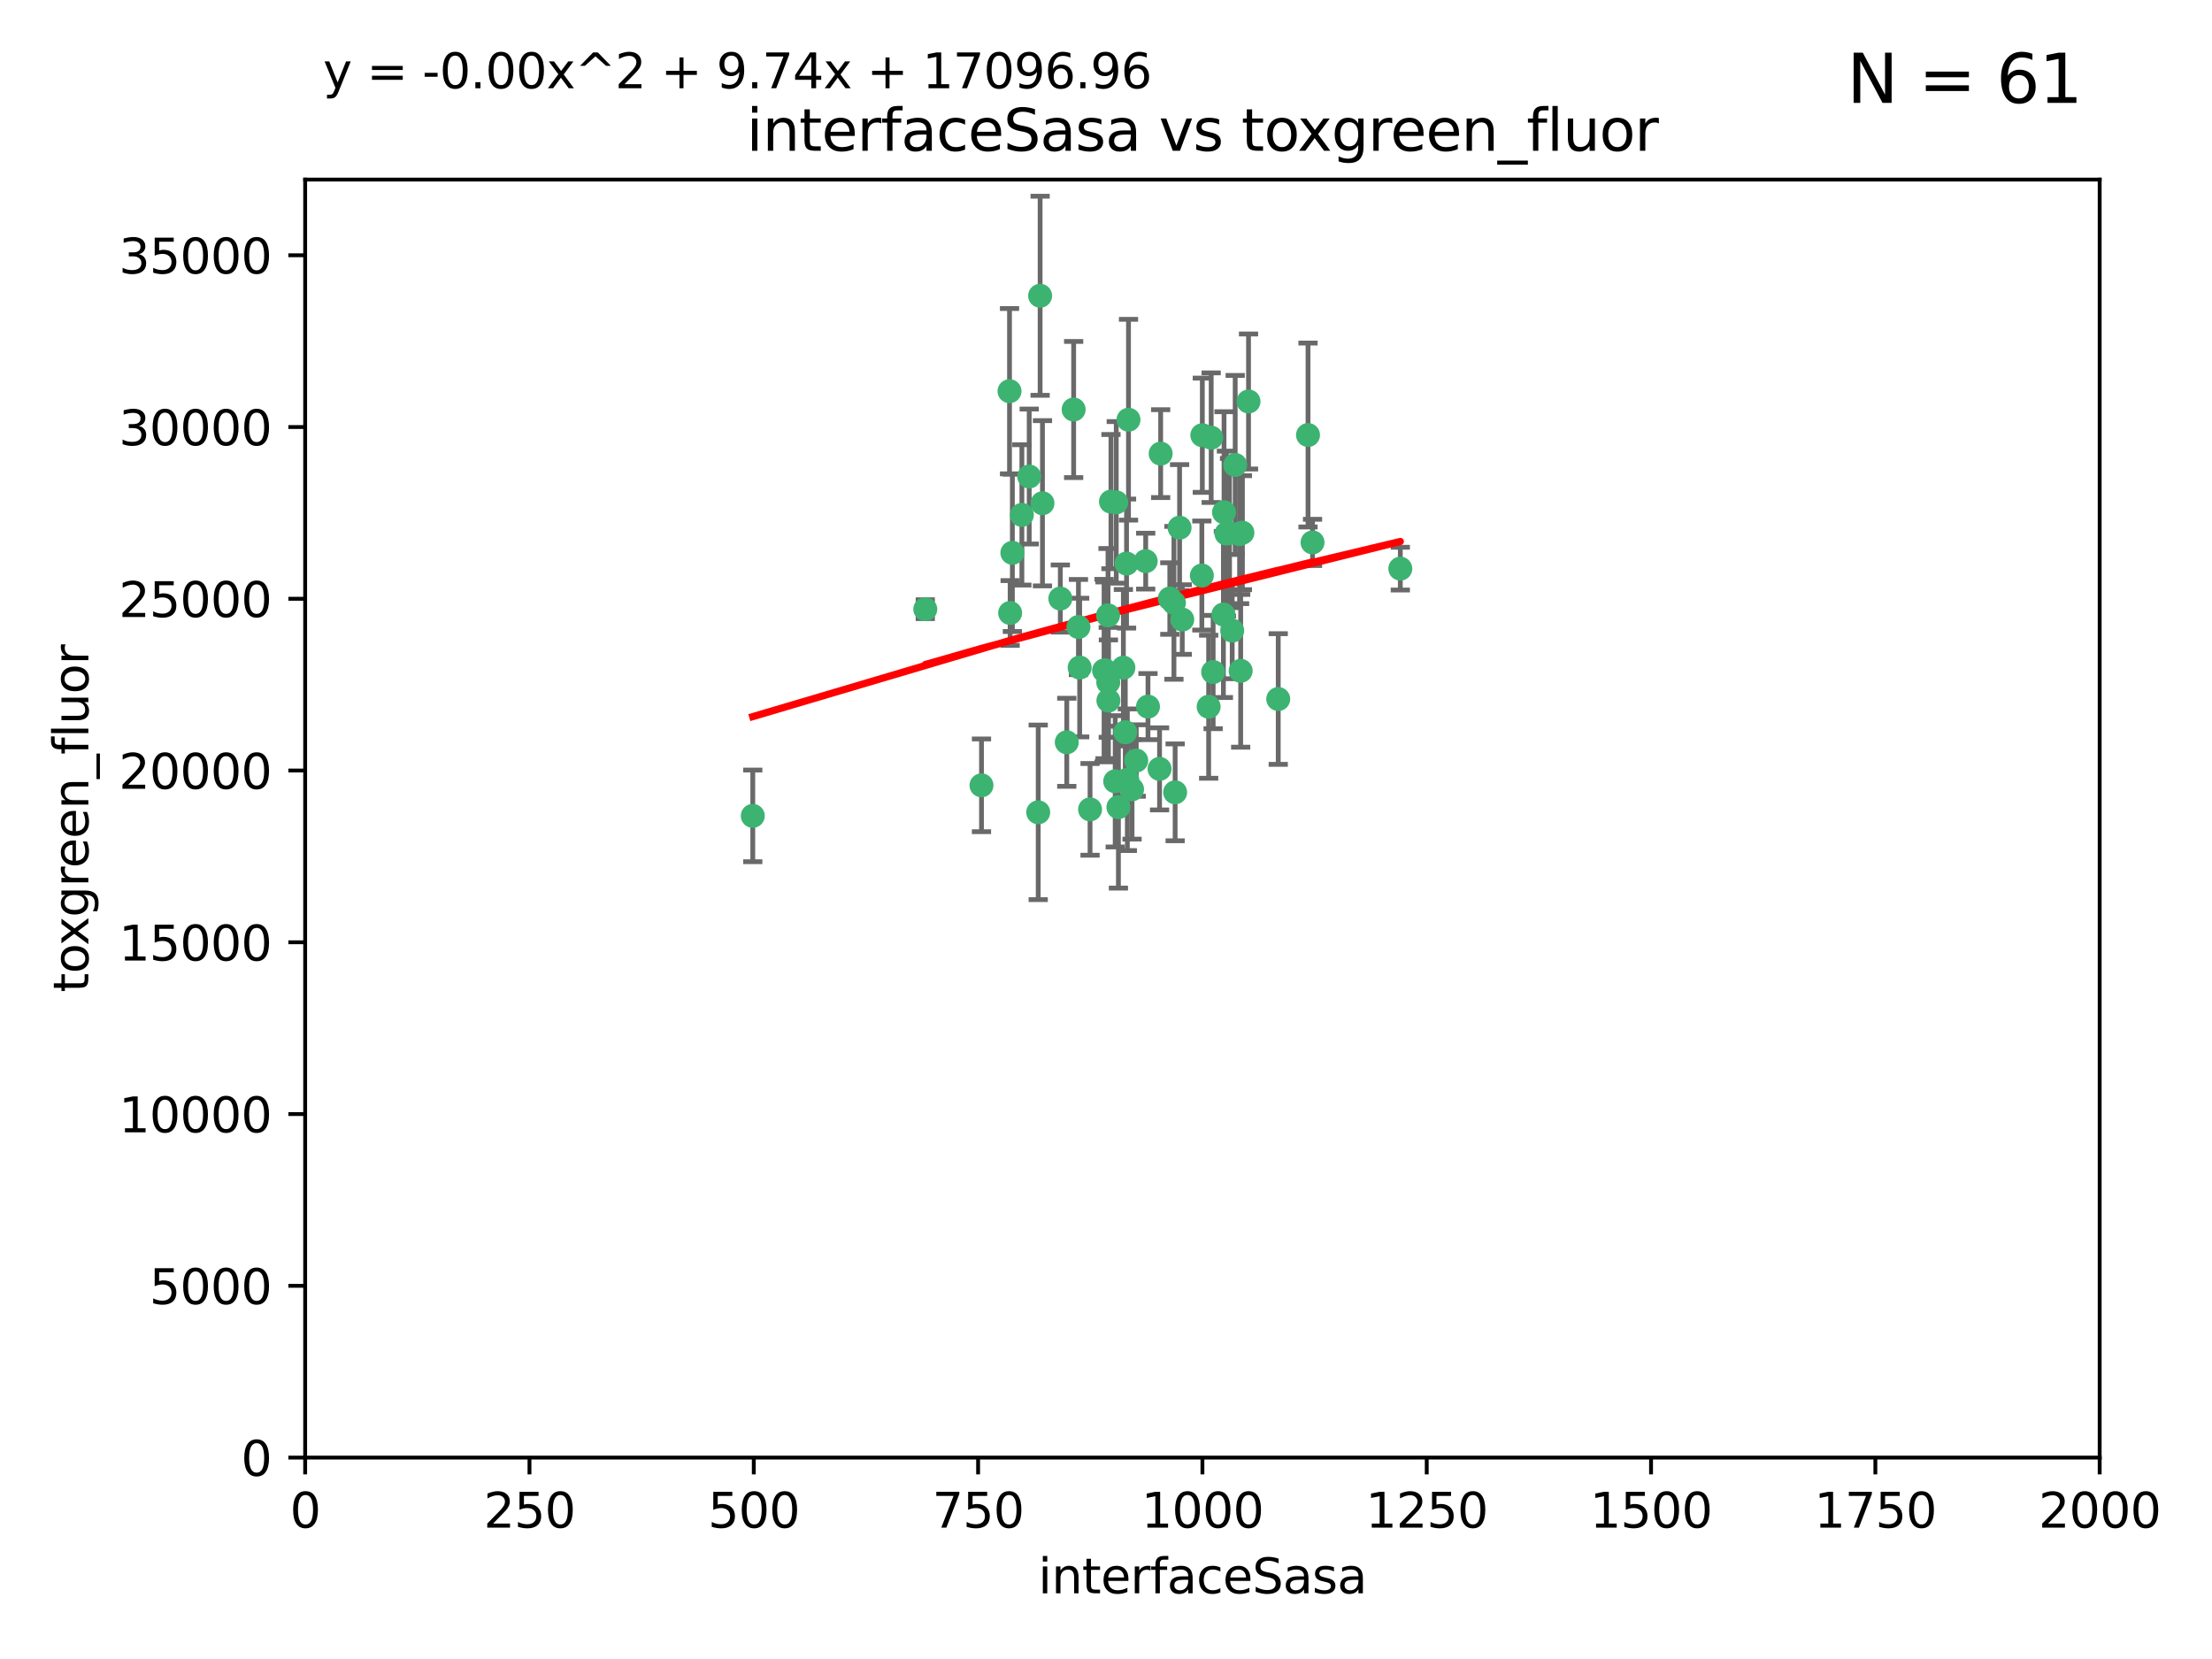 <?xml version="1.0" encoding="utf-8" standalone="no"?>
<!DOCTYPE svg PUBLIC "-//W3C//DTD SVG 1.1//EN"
  "http://www.w3.org/Graphics/SVG/1.1/DTD/svg11.dtd">
<svg xmlns:xlink="http://www.w3.org/1999/xlink" width="460.8pt" height="345.6pt" viewBox="0 0 460.8 345.6" xmlns="http://www.w3.org/2000/svg" version="1.1">
 <defs>
  <style type="text/css">*{stroke-linejoin: round; stroke-linecap: butt}</style>
 </defs>
 <g id="figure_1">
  <g id="patch_1">
   <path d="M 0 345.6 
L 460.8 345.6 
L 460.8 0 
L 0 0 
z
" style="fill: #ffffff"/>
  </g>
  <g id="axes_1">
   <g id="patch_2">
    <path d="M 63.571 303.64 
L 437.4 303.64 
L 437.4 37.411 
L 63.571 37.411 
z
" style="fill: #ffffff"/>
   </g>
   <g id="PathCollection_1">
    <defs>
     <path id="m4e06263974" d="M 0 1.118 
C 0.297 1.118 0.581 1 0.791 0.791 
C 1 0.581 1.118 0.297 1.118 0 
C 1.118 -0.297 1 -0.581 0.791 -0.791 
C 0.581 -1 0.297 -1.118 0 -1.118 
C -0.297 -1.118 -0.581 -1 -0.791 -0.791 
C -1 -0.581 -1.118 -0.297 -1.118 0 
C -1.118 0.297 -1 0.581 -0.791 0.791 
C -0.581 1 -0.297 1.118 0 1.118 
z
" style="stroke: #3cb371"/>
    </defs>
    <g clip-path="url(#pc619f356a3)">
     <use xlink:href="#m4e06263974" x="243.693" y="124.69" style="fill: #3cb371; stroke: #3cb371"/>
     <use xlink:href="#m4e06263974" x="272.484" y="90.623" style="fill: #3cb371; stroke: #3cb371"/>
     <use xlink:href="#m4e06263974" x="231.435" y="104.496" style="fill: #3cb371; stroke: #3cb371"/>
     <use xlink:href="#m4e06263974" x="234.418" y="152.536" style="fill: #3cb371; stroke: #3cb371"/>
     <use xlink:href="#m4e06263974" x="266.28" y="145.62" style="fill: #3cb371; stroke: #3cb371"/>
     <use xlink:href="#m4e06263974" x="257.315" y="96.857" style="fill: #3cb371; stroke: #3cb371"/>
     <use xlink:href="#m4e06263974" x="254.987" y="106.718" style="fill: #3cb371; stroke: #3cb371"/>
     <use xlink:href="#m4e06263974" x="273.426" y="112.994" style="fill: #3cb371; stroke: #3cb371"/>
     <use xlink:href="#m4e06263974" x="220.886" y="124.689" style="fill: #3cb371; stroke: #3cb371"/>
     <use xlink:href="#m4e06263974" x="214.404" y="99.267" style="fill: #3cb371; stroke: #3cb371"/>
     <use xlink:href="#m4e06263974" x="212.875" y="107.264" style="fill: #3cb371; stroke: #3cb371"/>
     <use xlink:href="#m4e06263974" x="241.787" y="94.5" style="fill: #3cb371; stroke: #3cb371"/>
     <use xlink:href="#m4e06263974" x="252.721" y="139.999" style="fill: #3cb371; stroke: #3cb371"/>
     <use xlink:href="#m4e06263974" x="252.312" y="91.178" style="fill: #3cb371; stroke: #3cb371"/>
     <use xlink:href="#m4e06263974" x="258.229" y="111.261" style="fill: #3cb371; stroke: #3cb371"/>
     <use xlink:href="#m4e06263974" x="223.66" y="85.309" style="fill: #3cb371; stroke: #3cb371"/>
     <use xlink:href="#m4e06263974" x="232.987" y="168.143" style="fill: #3cb371; stroke: #3cb371"/>
     <use xlink:href="#m4e06263974" x="241.557" y="160.173" style="fill: #3cb371; stroke: #3cb371"/>
     <use xlink:href="#m4e06263974" x="230.869" y="142.145" style="fill: #3cb371; stroke: #3cb371"/>
     <use xlink:href="#m4e06263974" x="230.194" y="139.64" style="fill: #3cb371; stroke: #3cb371"/>
     <use xlink:href="#m4e06263974" x="251.785" y="147.225" style="fill: #3cb371; stroke: #3cb371"/>
     <use xlink:href="#m4e06263974" x="234.68" y="117.402" style="fill: #3cb371; stroke: #3cb371"/>
     <use xlink:href="#m4e06263974" x="246.284" y="129.063" style="fill: #3cb371; stroke: #3cb371"/>
     <use xlink:href="#m4e06263974" x="255.489" y="111.157" style="fill: #3cb371; stroke: #3cb371"/>
     <use xlink:href="#m4e06263974" x="256.689" y="131.368" style="fill: #3cb371; stroke: #3cb371"/>
     <use xlink:href="#m4e06263974" x="254.858" y="128.013" style="fill: #3cb371; stroke: #3cb371"/>
     <use xlink:href="#m4e06263974" x="244.553" y="125.579" style="fill: #3cb371; stroke: #3cb371"/>
     <use xlink:href="#m4e06263974" x="250.368" y="119.895" style="fill: #3cb371; stroke: #3cb371"/>
     <use xlink:href="#m4e06263974" x="235.088" y="87.434" style="fill: #3cb371; stroke: #3cb371"/>
     <use xlink:href="#m4e06263974" x="232.318" y="162.759" style="fill: #3cb371; stroke: #3cb371"/>
     <use xlink:href="#m4e06263974" x="258.816" y="110.968" style="fill: #3cb371; stroke: #3cb371"/>
     <use xlink:href="#m4e06263974" x="256.134" y="111.045" style="fill: #3cb371; stroke: #3cb371"/>
     <use xlink:href="#m4e06263974" x="232.534" y="104.651" style="fill: #3cb371; stroke: #3cb371"/>
     <use xlink:href="#m4e06263974" x="234.02" y="139.091" style="fill: #3cb371; stroke: #3cb371"/>
     <use xlink:href="#m4e06263974" x="238.669" y="116.895" style="fill: #3cb371; stroke: #3cb371"/>
     <use xlink:href="#m4e06263974" x="210.43" y="127.696" style="fill: #3cb371; stroke: #3cb371"/>
     <use xlink:href="#m4e06263974" x="217.166" y="104.837" style="fill: #3cb371; stroke: #3cb371"/>
     <use xlink:href="#m4e06263974" x="245.731" y="109.922" style="fill: #3cb371; stroke: #3cb371"/>
     <use xlink:href="#m4e06263974" x="216.677" y="61.614" style="fill: #3cb371; stroke: #3cb371"/>
     <use xlink:href="#m4e06263974" x="258.456" y="139.744" style="fill: #3cb371; stroke: #3cb371"/>
     <use xlink:href="#m4e06263974" x="291.711" y="118.457" style="fill: #3cb371; stroke: #3cb371"/>
     <use xlink:href="#m4e06263974" x="224.916" y="139.063" style="fill: #3cb371; stroke: #3cb371"/>
     <use xlink:href="#m4e06263974" x="260.091" y="83.639" style="fill: #3cb371; stroke: #3cb371"/>
     <use xlink:href="#m4e06263974" x="250.465" y="90.667" style="fill: #3cb371; stroke: #3cb371"/>
     <use xlink:href="#m4e06263974" x="204.462" y="163.599" style="fill: #3cb371; stroke: #3cb371"/>
     <use xlink:href="#m4e06263974" x="192.753" y="126.902" style="fill: #3cb371; stroke: #3cb371"/>
     <use xlink:href="#m4e06263974" x="222.228" y="154.63" style="fill: #3cb371; stroke: #3cb371"/>
     <use xlink:href="#m4e06263974" x="230.822" y="128.187" style="fill: #3cb371; stroke: #3cb371"/>
     <use xlink:href="#m4e06263974" x="210.301" y="81.492" style="fill: #3cb371; stroke: #3cb371"/>
     <use xlink:href="#m4e06263974" x="236.699" y="158.432" style="fill: #3cb371; stroke: #3cb371"/>
     <use xlink:href="#m4e06263974" x="230.901" y="145.94" style="fill: #3cb371; stroke: #3cb371"/>
     <use xlink:href="#m4e06263974" x="224.662" y="130.623" style="fill: #3cb371; stroke: #3cb371"/>
     <use xlink:href="#m4e06263974" x="239.146" y="147.201" style="fill: #3cb371; stroke: #3cb371"/>
     <use xlink:href="#m4e06263974" x="244.803" y="165.057" style="fill: #3cb371; stroke: #3cb371"/>
     <use xlink:href="#m4e06263974" x="216.278" y="169.223" style="fill: #3cb371; stroke: #3cb371"/>
     <use xlink:href="#m4e06263974" x="235.826" y="164.427" style="fill: #3cb371; stroke: #3cb371"/>
     <use xlink:href="#m4e06263974" x="229.998" y="139.694" style="fill: #3cb371; stroke: #3cb371"/>
     <use xlink:href="#m4e06263974" x="227.078" y="168.609" style="fill: #3cb371; stroke: #3cb371"/>
     <use xlink:href="#m4e06263974" x="234.846" y="162.431" style="fill: #3cb371; stroke: #3cb371"/>
     <use xlink:href="#m4e06263974" x="210.895" y="115.163" style="fill: #3cb371; stroke: #3cb371"/>
     <use xlink:href="#m4e06263974" x="156.817" y="169.96" style="fill: #3cb371; stroke: #3cb371"/>
    </g>
   </g>
   <g id="matplotlib.axis_1">
    <g id="xtick_1">
     <g id="line2d_1">
      <defs>
       <path id="mba7351e7f1" d="M 0 0 
L 0 3.5 
" style="stroke: #000000; stroke-width: 0.8"/>
      </defs>
      <g>
       <use xlink:href="#mba7351e7f1" x="63.571" y="303.64" style="stroke: #000000; stroke-width: 0.8"/>
      </g>
     </g>
     <g id="text_1">
      <!-- 0 -->
      <g transform="translate(60.39 318.238)scale(0.1 -0.1)">
       <defs>
        <path id="DejaVuSans-30" d="M 2034 4250 
Q 1547 4250 1301 3770 
Q 1056 3291 1056 2328 
Q 1056 1369 1301 889 
Q 1547 409 2034 409 
Q 2525 409 2770 889 
Q 3016 1369 3016 2328 
Q 3016 3291 2770 3770 
Q 2525 4250 2034 4250 
z
M 2034 4750 
Q 2819 4750 3233 4129 
Q 3647 3509 3647 2328 
Q 3647 1150 3233 529 
Q 2819 -91 2034 -91 
Q 1250 -91 836 529 
Q 422 1150 422 2328 
Q 422 3509 836 4129 
Q 1250 4750 2034 4750 
z
" transform="scale(0.016)"/>
       </defs>
       <use xlink:href="#DejaVuSans-30"/>
      </g>
     </g>
    </g>
    <g id="xtick_2">
     <g id="line2d_2">
      <g>
       <use xlink:href="#mba7351e7f1" x="110.3" y="303.64" style="stroke: #000000; stroke-width: 0.8"/>
      </g>
     </g>
     <g id="text_2">
      <!-- 250 -->
      <g transform="translate(100.756 318.238)scale(0.1 -0.1)">
       <defs>
        <path id="DejaVuSans-32" d="M 1228 531 
L 3431 531 
L 3431 0 
L 469 0 
L 469 531 
Q 828 903 1448 1529 
Q 2069 2156 2228 2338 
Q 2531 2678 2651 2914 
Q 2772 3150 2772 3378 
Q 2772 3750 2511 3984 
Q 2250 4219 1831 4219 
Q 1534 4219 1204 4116 
Q 875 4013 500 3803 
L 500 4441 
Q 881 4594 1212 4672 
Q 1544 4750 1819 4750 
Q 2544 4750 2975 4387 
Q 3406 4025 3406 3419 
Q 3406 3131 3298 2873 
Q 3191 2616 2906 2266 
Q 2828 2175 2409 1742 
Q 1991 1309 1228 531 
z
" transform="scale(0.016)"/>
        <path id="DejaVuSans-35" d="M 691 4666 
L 3169 4666 
L 3169 4134 
L 1269 4134 
L 1269 2991 
Q 1406 3038 1543 3061 
Q 1681 3084 1819 3084 
Q 2600 3084 3056 2656 
Q 3513 2228 3513 1497 
Q 3513 744 3044 326 
Q 2575 -91 1722 -91 
Q 1428 -91 1123 -41 
Q 819 9 494 109 
L 494 744 
Q 775 591 1075 516 
Q 1375 441 1709 441 
Q 2250 441 2565 725 
Q 2881 1009 2881 1497 
Q 2881 1984 2565 2268 
Q 2250 2553 1709 2553 
Q 1456 2553 1204 2497 
Q 953 2441 691 2322 
L 691 4666 
z
" transform="scale(0.016)"/>
       </defs>
       <use xlink:href="#DejaVuSans-32"/>
       <use xlink:href="#DejaVuSans-35" x="63.623"/>
       <use xlink:href="#DejaVuSans-30" x="127.246"/>
      </g>
     </g>
    </g>
    <g id="xtick_3">
     <g id="line2d_3">
      <g>
       <use xlink:href="#mba7351e7f1" x="157.028" y="303.64" style="stroke: #000000; stroke-width: 0.8"/>
      </g>
     </g>
     <g id="text_3">
      <!-- 500 -->
      <g transform="translate(147.485 318.238)scale(0.1 -0.1)">
       <use xlink:href="#DejaVuSans-35"/>
       <use xlink:href="#DejaVuSans-30" x="63.623"/>
       <use xlink:href="#DejaVuSans-30" x="127.246"/>
      </g>
     </g>
    </g>
    <g id="xtick_4">
     <g id="line2d_4">
      <g>
       <use xlink:href="#mba7351e7f1" x="203.757" y="303.64" style="stroke: #000000; stroke-width: 0.8"/>
      </g>
     </g>
     <g id="text_4">
      <!-- 750 -->
      <g transform="translate(194.213 318.238)scale(0.1 -0.1)">
       <defs>
        <path id="DejaVuSans-37" d="M 525 4666 
L 3525 4666 
L 3525 4397 
L 1831 0 
L 1172 0 
L 2766 4134 
L 525 4134 
L 525 4666 
z
" transform="scale(0.016)"/>
       </defs>
       <use xlink:href="#DejaVuSans-37"/>
       <use xlink:href="#DejaVuSans-35" x="63.623"/>
       <use xlink:href="#DejaVuSans-30" x="127.246"/>
      </g>
     </g>
    </g>
    <g id="xtick_5">
     <g id="line2d_5">
      <g>
       <use xlink:href="#mba7351e7f1" x="250.486" y="303.64" style="stroke: #000000; stroke-width: 0.8"/>
      </g>
     </g>
     <g id="text_5">
      <!-- 1000 -->
      <g transform="translate(237.761 318.238)scale(0.1 -0.1)">
       <defs>
        <path id="DejaVuSans-31" d="M 794 531 
L 1825 531 
L 1825 4091 
L 703 3866 
L 703 4441 
L 1819 4666 
L 2450 4666 
L 2450 531 
L 3481 531 
L 3481 0 
L 794 0 
L 794 531 
z
" transform="scale(0.016)"/>
       </defs>
       <use xlink:href="#DejaVuSans-31"/>
       <use xlink:href="#DejaVuSans-30" x="63.623"/>
       <use xlink:href="#DejaVuSans-30" x="127.246"/>
       <use xlink:href="#DejaVuSans-30" x="190.869"/>
      </g>
     </g>
    </g>
    <g id="xtick_6">
     <g id="line2d_6">
      <g>
       <use xlink:href="#mba7351e7f1" x="297.214" y="303.64" style="stroke: #000000; stroke-width: 0.8"/>
      </g>
     </g>
     <g id="text_6">
      <!-- 1250 -->
      <g transform="translate(284.489 318.238)scale(0.1 -0.1)">
       <use xlink:href="#DejaVuSans-31"/>
       <use xlink:href="#DejaVuSans-32" x="63.623"/>
       <use xlink:href="#DejaVuSans-35" x="127.246"/>
       <use xlink:href="#DejaVuSans-30" x="190.869"/>
      </g>
     </g>
    </g>
    <g id="xtick_7">
     <g id="line2d_7">
      <g>
       <use xlink:href="#mba7351e7f1" x="343.943" y="303.64" style="stroke: #000000; stroke-width: 0.8"/>
      </g>
     </g>
     <g id="text_7">
      <!-- 1500 -->
      <g transform="translate(331.218 318.238)scale(0.1 -0.1)">
       <use xlink:href="#DejaVuSans-31"/>
       <use xlink:href="#DejaVuSans-35" x="63.623"/>
       <use xlink:href="#DejaVuSans-30" x="127.246"/>
       <use xlink:href="#DejaVuSans-30" x="190.869"/>
      </g>
     </g>
    </g>
    <g id="xtick_8">
     <g id="line2d_8">
      <g>
       <use xlink:href="#mba7351e7f1" x="390.671" y="303.64" style="stroke: #000000; stroke-width: 0.8"/>
      </g>
     </g>
     <g id="text_8">
      <!-- 1750 -->
      <g transform="translate(377.946 318.238)scale(0.1 -0.1)">
       <use xlink:href="#DejaVuSans-31"/>
       <use xlink:href="#DejaVuSans-37" x="63.623"/>
       <use xlink:href="#DejaVuSans-35" x="127.246"/>
       <use xlink:href="#DejaVuSans-30" x="190.869"/>
      </g>
     </g>
    </g>
    <g id="xtick_9">
     <g id="line2d_9">
      <g>
       <use xlink:href="#mba7351e7f1" x="437.4" y="303.64" style="stroke: #000000; stroke-width: 0.8"/>
      </g>
     </g>
     <g id="text_9">
      <!-- 2000 -->
      <g transform="translate(424.675 318.238)scale(0.1 -0.1)">
       <use xlink:href="#DejaVuSans-32"/>
       <use xlink:href="#DejaVuSans-30" x="63.623"/>
       <use xlink:href="#DejaVuSans-30" x="127.246"/>
       <use xlink:href="#DejaVuSans-30" x="190.869"/>
      </g>
     </g>
    </g>
    <g id="text_10">
     <!-- interfaceSasa -->
     <g transform="translate(216.279 331.917)scale(0.1 -0.1)">
      <defs>
       <path id="DejaVuSans-69" d="M 603 3500 
L 1178 3500 
L 1178 0 
L 603 0 
L 603 3500 
z
M 603 4863 
L 1178 4863 
L 1178 4134 
L 603 4134 
L 603 4863 
z
" transform="scale(0.016)"/>
       <path id="DejaVuSans-6e" d="M 3513 2113 
L 3513 0 
L 2938 0 
L 2938 2094 
Q 2938 2591 2744 2837 
Q 2550 3084 2163 3084 
Q 1697 3084 1428 2787 
Q 1159 2491 1159 1978 
L 1159 0 
L 581 0 
L 581 3500 
L 1159 3500 
L 1159 2956 
Q 1366 3272 1645 3428 
Q 1925 3584 2291 3584 
Q 2894 3584 3203 3211 
Q 3513 2838 3513 2113 
z
" transform="scale(0.016)"/>
       <path id="DejaVuSans-74" d="M 1172 4494 
L 1172 3500 
L 2356 3500 
L 2356 3053 
L 1172 3053 
L 1172 1153 
Q 1172 725 1289 603 
Q 1406 481 1766 481 
L 2356 481 
L 2356 0 
L 1766 0 
Q 1100 0 847 248 
Q 594 497 594 1153 
L 594 3053 
L 172 3053 
L 172 3500 
L 594 3500 
L 594 4494 
L 1172 4494 
z
" transform="scale(0.016)"/>
       <path id="DejaVuSans-65" d="M 3597 1894 
L 3597 1613 
L 953 1613 
Q 991 1019 1311 708 
Q 1631 397 2203 397 
Q 2534 397 2845 478 
Q 3156 559 3463 722 
L 3463 178 
Q 3153 47 2828 -22 
Q 2503 -91 2169 -91 
Q 1331 -91 842 396 
Q 353 884 353 1716 
Q 353 2575 817 3079 
Q 1281 3584 2069 3584 
Q 2775 3584 3186 3129 
Q 3597 2675 3597 1894 
z
M 3022 2063 
Q 3016 2534 2758 2815 
Q 2500 3097 2075 3097 
Q 1594 3097 1305 2825 
Q 1016 2553 972 2059 
L 3022 2063 
z
" transform="scale(0.016)"/>
       <path id="DejaVuSans-72" d="M 2631 2963 
Q 2534 3019 2420 3045 
Q 2306 3072 2169 3072 
Q 1681 3072 1420 2755 
Q 1159 2438 1159 1844 
L 1159 0 
L 581 0 
L 581 3500 
L 1159 3500 
L 1159 2956 
Q 1341 3275 1631 3429 
Q 1922 3584 2338 3584 
Q 2397 3584 2469 3576 
Q 2541 3569 2628 3553 
L 2631 2963 
z
" transform="scale(0.016)"/>
       <path id="DejaVuSans-66" d="M 2375 4863 
L 2375 4384 
L 1825 4384 
Q 1516 4384 1395 4259 
Q 1275 4134 1275 3809 
L 1275 3500 
L 2222 3500 
L 2222 3053 
L 1275 3053 
L 1275 0 
L 697 0 
L 697 3053 
L 147 3053 
L 147 3500 
L 697 3500 
L 697 3744 
Q 697 4328 969 4595 
Q 1241 4863 1831 4863 
L 2375 4863 
z
" transform="scale(0.016)"/>
       <path id="DejaVuSans-61" d="M 2194 1759 
Q 1497 1759 1228 1600 
Q 959 1441 959 1056 
Q 959 750 1161 570 
Q 1363 391 1709 391 
Q 2188 391 2477 730 
Q 2766 1069 2766 1631 
L 2766 1759 
L 2194 1759 
z
M 3341 1997 
L 3341 0 
L 2766 0 
L 2766 531 
Q 2569 213 2275 61 
Q 1981 -91 1556 -91 
Q 1019 -91 701 211 
Q 384 513 384 1019 
Q 384 1609 779 1909 
Q 1175 2209 1959 2209 
L 2766 2209 
L 2766 2266 
Q 2766 2663 2505 2880 
Q 2244 3097 1772 3097 
Q 1472 3097 1187 3025 
Q 903 2953 641 2809 
L 641 3341 
Q 956 3463 1253 3523 
Q 1550 3584 1831 3584 
Q 2591 3584 2966 3190 
Q 3341 2797 3341 1997 
z
" transform="scale(0.016)"/>
       <path id="DejaVuSans-63" d="M 3122 3366 
L 3122 2828 
Q 2878 2963 2633 3030 
Q 2388 3097 2138 3097 
Q 1578 3097 1268 2742 
Q 959 2388 959 1747 
Q 959 1106 1268 751 
Q 1578 397 2138 397 
Q 2388 397 2633 464 
Q 2878 531 3122 666 
L 3122 134 
Q 2881 22 2623 -34 
Q 2366 -91 2075 -91 
Q 1284 -91 818 406 
Q 353 903 353 1747 
Q 353 2603 823 3093 
Q 1294 3584 2113 3584 
Q 2378 3584 2631 3529 
Q 2884 3475 3122 3366 
z
" transform="scale(0.016)"/>
       <path id="DejaVuSans-53" d="M 3425 4513 
L 3425 3897 
Q 3066 4069 2747 4153 
Q 2428 4238 2131 4238 
Q 1616 4238 1336 4038 
Q 1056 3838 1056 3469 
Q 1056 3159 1242 3001 
Q 1428 2844 1947 2747 
L 2328 2669 
Q 3034 2534 3370 2195 
Q 3706 1856 3706 1288 
Q 3706 609 3251 259 
Q 2797 -91 1919 -91 
Q 1588 -91 1214 -16 
Q 841 59 441 206 
L 441 856 
Q 825 641 1194 531 
Q 1563 422 1919 422 
Q 2459 422 2753 634 
Q 3047 847 3047 1241 
Q 3047 1584 2836 1778 
Q 2625 1972 2144 2069 
L 1759 2144 
Q 1053 2284 737 2584 
Q 422 2884 422 3419 
Q 422 4038 858 4394 
Q 1294 4750 2059 4750 
Q 2388 4750 2728 4690 
Q 3069 4631 3425 4513 
z
" transform="scale(0.016)"/>
       <path id="DejaVuSans-73" d="M 2834 3397 
L 2834 2853 
Q 2591 2978 2328 3040 
Q 2066 3103 1784 3103 
Q 1356 3103 1142 2972 
Q 928 2841 928 2578 
Q 928 2378 1081 2264 
Q 1234 2150 1697 2047 
L 1894 2003 
Q 2506 1872 2764 1633 
Q 3022 1394 3022 966 
Q 3022 478 2636 193 
Q 2250 -91 1575 -91 
Q 1294 -91 989 -36 
Q 684 19 347 128 
L 347 722 
Q 666 556 975 473 
Q 1284 391 1588 391 
Q 1994 391 2212 530 
Q 2431 669 2431 922 
Q 2431 1156 2273 1281 
Q 2116 1406 1581 1522 
L 1381 1569 
Q 847 1681 609 1914 
Q 372 2147 372 2553 
Q 372 3047 722 3315 
Q 1072 3584 1716 3584 
Q 2034 3584 2315 3537 
Q 2597 3491 2834 3397 
z
" transform="scale(0.016)"/>
      </defs>
      <use xlink:href="#DejaVuSans-69"/>
      <use xlink:href="#DejaVuSans-6e" x="27.783"/>
      <use xlink:href="#DejaVuSans-74" x="91.162"/>
      <use xlink:href="#DejaVuSans-65" x="130.371"/>
      <use xlink:href="#DejaVuSans-72" x="191.895"/>
      <use xlink:href="#DejaVuSans-66" x="233.008"/>
      <use xlink:href="#DejaVuSans-61" x="268.213"/>
      <use xlink:href="#DejaVuSans-63" x="329.492"/>
      <use xlink:href="#DejaVuSans-65" x="384.473"/>
      <use xlink:href="#DejaVuSans-53" x="445.996"/>
      <use xlink:href="#DejaVuSans-61" x="509.473"/>
      <use xlink:href="#DejaVuSans-73" x="570.752"/>
      <use xlink:href="#DejaVuSans-61" x="622.852"/>
     </g>
    </g>
   </g>
   <g id="matplotlib.axis_2">
    <g id="ytick_1">
     <g id="line2d_10">
      <defs>
       <path id="m31f7af2c53" d="M 0 0 
L -3.5 0 
" style="stroke: #000000; stroke-width: 0.8"/>
      </defs>
      <g>
       <use xlink:href="#m31f7af2c53" x="63.571" y="303.64" style="stroke: #000000; stroke-width: 0.8"/>
      </g>
     </g>
     <g id="text_11">
      <!-- 0 -->
      <g transform="translate(50.209 307.439)scale(0.1 -0.1)">
       <use xlink:href="#DejaVuSans-30"/>
      </g>
     </g>
    </g>
    <g id="ytick_2">
     <g id="line2d_11">
      <g>
       <use xlink:href="#m31f7af2c53" x="63.571" y="267.859" style="stroke: #000000; stroke-width: 0.8"/>
      </g>
     </g>
     <g id="text_12">
      <!-- 5000 -->
      <g transform="translate(31.121 271.658)scale(0.1 -0.1)">
       <use xlink:href="#DejaVuSans-35"/>
       <use xlink:href="#DejaVuSans-30" x="63.623"/>
       <use xlink:href="#DejaVuSans-30" x="127.246"/>
       <use xlink:href="#DejaVuSans-30" x="190.869"/>
      </g>
     </g>
    </g>
    <g id="ytick_3">
     <g id="line2d_12">
      <g>
       <use xlink:href="#m31f7af2c53" x="63.571" y="232.078" style="stroke: #000000; stroke-width: 0.8"/>
      </g>
     </g>
     <g id="text_13">
      <!-- 10000 -->
      <g transform="translate(24.759 235.878)scale(0.1 -0.1)">
       <use xlink:href="#DejaVuSans-31"/>
       <use xlink:href="#DejaVuSans-30" x="63.623"/>
       <use xlink:href="#DejaVuSans-30" x="127.246"/>
       <use xlink:href="#DejaVuSans-30" x="190.869"/>
       <use xlink:href="#DejaVuSans-30" x="254.492"/>
      </g>
     </g>
    </g>
    <g id="ytick_4">
     <g id="line2d_13">
      <g>
       <use xlink:href="#m31f7af2c53" x="63.571" y="196.298" style="stroke: #000000; stroke-width: 0.8"/>
      </g>
     </g>
     <g id="text_14">
      <!-- 15000 -->
      <g transform="translate(24.759 200.097)scale(0.1 -0.1)">
       <use xlink:href="#DejaVuSans-31"/>
       <use xlink:href="#DejaVuSans-35" x="63.623"/>
       <use xlink:href="#DejaVuSans-30" x="127.246"/>
       <use xlink:href="#DejaVuSans-30" x="190.869"/>
       <use xlink:href="#DejaVuSans-30" x="254.492"/>
      </g>
     </g>
    </g>
    <g id="ytick_5">
     <g id="line2d_14">
      <g>
       <use xlink:href="#m31f7af2c53" x="63.571" y="160.517" style="stroke: #000000; stroke-width: 0.8"/>
      </g>
     </g>
     <g id="text_15">
      <!-- 20000 -->
      <g transform="translate(24.759 164.316)scale(0.1 -0.1)">
       <use xlink:href="#DejaVuSans-32"/>
       <use xlink:href="#DejaVuSans-30" x="63.623"/>
       <use xlink:href="#DejaVuSans-30" x="127.246"/>
       <use xlink:href="#DejaVuSans-30" x="190.869"/>
       <use xlink:href="#DejaVuSans-30" x="254.492"/>
      </g>
     </g>
    </g>
    <g id="ytick_6">
     <g id="line2d_15">
      <g>
       <use xlink:href="#m31f7af2c53" x="63.571" y="124.736" style="stroke: #000000; stroke-width: 0.8"/>
      </g>
     </g>
     <g id="text_16">
      <!-- 25000 -->
      <g transform="translate(24.759 128.535)scale(0.1 -0.1)">
       <use xlink:href="#DejaVuSans-32"/>
       <use xlink:href="#DejaVuSans-35" x="63.623"/>
       <use xlink:href="#DejaVuSans-30" x="127.246"/>
       <use xlink:href="#DejaVuSans-30" x="190.869"/>
       <use xlink:href="#DejaVuSans-30" x="254.492"/>
      </g>
     </g>
    </g>
    <g id="ytick_7">
     <g id="line2d_16">
      <g>
       <use xlink:href="#m31f7af2c53" x="63.571" y="88.955" style="stroke: #000000; stroke-width: 0.8"/>
      </g>
     </g>
     <g id="text_17">
      <!-- 30000 -->
      <g transform="translate(24.759 92.754)scale(0.1 -0.1)">
       <defs>
        <path id="DejaVuSans-33" d="M 2597 2516 
Q 3050 2419 3304 2112 
Q 3559 1806 3559 1356 
Q 3559 666 3084 287 
Q 2609 -91 1734 -91 
Q 1441 -91 1130 -33 
Q 819 25 488 141 
L 488 750 
Q 750 597 1062 519 
Q 1375 441 1716 441 
Q 2309 441 2620 675 
Q 2931 909 2931 1356 
Q 2931 1769 2642 2001 
Q 2353 2234 1838 2234 
L 1294 2234 
L 1294 2753 
L 1863 2753 
Q 2328 2753 2575 2939 
Q 2822 3125 2822 3475 
Q 2822 3834 2567 4026 
Q 2313 4219 1838 4219 
Q 1578 4219 1281 4162 
Q 984 4106 628 3988 
L 628 4550 
Q 988 4650 1302 4700 
Q 1616 4750 1894 4750 
Q 2613 4750 3031 4423 
Q 3450 4097 3450 3541 
Q 3450 3153 3228 2886 
Q 3006 2619 2597 2516 
z
" transform="scale(0.016)"/>
       </defs>
       <use xlink:href="#DejaVuSans-33"/>
       <use xlink:href="#DejaVuSans-30" x="63.623"/>
       <use xlink:href="#DejaVuSans-30" x="127.246"/>
       <use xlink:href="#DejaVuSans-30" x="190.869"/>
       <use xlink:href="#DejaVuSans-30" x="254.492"/>
      </g>
     </g>
    </g>
    <g id="ytick_8">
     <g id="line2d_17">
      <g>
       <use xlink:href="#m31f7af2c53" x="63.571" y="53.174" style="stroke: #000000; stroke-width: 0.8"/>
      </g>
     </g>
     <g id="text_18">
      <!-- 35000 -->
      <g transform="translate(24.759 56.974)scale(0.1 -0.1)">
       <use xlink:href="#DejaVuSans-33"/>
       <use xlink:href="#DejaVuSans-35" x="63.623"/>
       <use xlink:href="#DejaVuSans-30" x="127.246"/>
       <use xlink:href="#DejaVuSans-30" x="190.869"/>
       <use xlink:href="#DejaVuSans-30" x="254.492"/>
      </g>
     </g>
    </g>
    <g id="text_19">
     <!-- toxgreen_fluor -->
     <g transform="translate(18.401 206.72)rotate(-90)scale(0.1 -0.1)">
      <defs>
       <path id="DejaVuSans-6f" d="M 1959 3097 
Q 1497 3097 1228 2736 
Q 959 2375 959 1747 
Q 959 1119 1226 758 
Q 1494 397 1959 397 
Q 2419 397 2687 759 
Q 2956 1122 2956 1747 
Q 2956 2369 2687 2733 
Q 2419 3097 1959 3097 
z
M 1959 3584 
Q 2709 3584 3137 3096 
Q 3566 2609 3566 1747 
Q 3566 888 3137 398 
Q 2709 -91 1959 -91 
Q 1206 -91 779 398 
Q 353 888 353 1747 
Q 353 2609 779 3096 
Q 1206 3584 1959 3584 
z
" transform="scale(0.016)"/>
       <path id="DejaVuSans-78" d="M 3513 3500 
L 2247 1797 
L 3578 0 
L 2900 0 
L 1881 1375 
L 863 0 
L 184 0 
L 1544 1831 
L 300 3500 
L 978 3500 
L 1906 2253 
L 2834 3500 
L 3513 3500 
z
" transform="scale(0.016)"/>
       <path id="DejaVuSans-67" d="M 2906 1791 
Q 2906 2416 2648 2759 
Q 2391 3103 1925 3103 
Q 1463 3103 1205 2759 
Q 947 2416 947 1791 
Q 947 1169 1205 825 
Q 1463 481 1925 481 
Q 2391 481 2648 825 
Q 2906 1169 2906 1791 
z
M 3481 434 
Q 3481 -459 3084 -895 
Q 2688 -1331 1869 -1331 
Q 1566 -1331 1297 -1286 
Q 1028 -1241 775 -1147 
L 775 -588 
Q 1028 -725 1275 -790 
Q 1522 -856 1778 -856 
Q 2344 -856 2625 -561 
Q 2906 -266 2906 331 
L 2906 616 
Q 2728 306 2450 153 
Q 2172 0 1784 0 
Q 1141 0 747 490 
Q 353 981 353 1791 
Q 353 2603 747 3093 
Q 1141 3584 1784 3584 
Q 2172 3584 2450 3431 
Q 2728 3278 2906 2969 
L 2906 3500 
L 3481 3500 
L 3481 434 
z
" transform="scale(0.016)"/>
       <path id="DejaVuSans-5f" d="M 3263 -1063 
L 3263 -1509 
L -63 -1509 
L -63 -1063 
L 3263 -1063 
z
" transform="scale(0.016)"/>
       <path id="DejaVuSans-6c" d="M 603 4863 
L 1178 4863 
L 1178 0 
L 603 0 
L 603 4863 
z
" transform="scale(0.016)"/>
       <path id="DejaVuSans-75" d="M 544 1381 
L 544 3500 
L 1119 3500 
L 1119 1403 
Q 1119 906 1312 657 
Q 1506 409 1894 409 
Q 2359 409 2629 706 
Q 2900 1003 2900 1516 
L 2900 3500 
L 3475 3500 
L 3475 0 
L 2900 0 
L 2900 538 
Q 2691 219 2414 64 
Q 2138 -91 1772 -91 
Q 1169 -91 856 284 
Q 544 659 544 1381 
z
M 1991 3584 
L 1991 3584 
z
" transform="scale(0.016)"/>
      </defs>
      <use xlink:href="#DejaVuSans-74"/>
      <use xlink:href="#DejaVuSans-6f" x="39.209"/>
      <use xlink:href="#DejaVuSans-78" x="97.266"/>
      <use xlink:href="#DejaVuSans-67" x="156.445"/>
      <use xlink:href="#DejaVuSans-72" x="219.922"/>
      <use xlink:href="#DejaVuSans-65" x="258.785"/>
      <use xlink:href="#DejaVuSans-65" x="320.309"/>
      <use xlink:href="#DejaVuSans-6e" x="381.832"/>
      <use xlink:href="#DejaVuSans-5f" x="445.211"/>
      <use xlink:href="#DejaVuSans-66" x="495.211"/>
      <use xlink:href="#DejaVuSans-6c" x="530.416"/>
      <use xlink:href="#DejaVuSans-75" x="558.199"/>
      <use xlink:href="#DejaVuSans-6f" x="621.578"/>
      <use xlink:href="#DejaVuSans-72" x="682.76"/>
     </g>
    </g>
   </g>
   <g id="LineCollection_1">
    <path d="M 243.693 132.143 
L 243.693 117.237 
" clip-path="url(#pc619f356a3)" style="fill: none; stroke: #696969"/>
    <path d="M 272.484 109.781 
L 272.484 71.466 
" clip-path="url(#pc619f356a3)" style="fill: none; stroke: #696969"/>
    <path d="M 231.435 118.477 
L 231.435 90.515 
" clip-path="url(#pc619f356a3)" style="fill: none; stroke: #696969"/>
    <path d="M 234.418 166.039 
L 234.418 139.033 
" clip-path="url(#pc619f356a3)" style="fill: none; stroke: #696969"/>
    <path d="M 266.28 159.229 
L 266.28 132.011 
" clip-path="url(#pc619f356a3)" style="fill: none; stroke: #696969"/>
    <path d="M 257.315 115.505 
L 257.315 78.209 
" clip-path="url(#pc619f356a3)" style="fill: none; stroke: #696969"/>
    <path d="M 254.987 127.664 
L 254.987 85.772 
" clip-path="url(#pc619f356a3)" style="fill: none; stroke: #696969"/>
    <path d="M 273.426 117.812 
L 273.426 108.176 
" clip-path="url(#pc619f356a3)" style="fill: none; stroke: #696969"/>
    <path d="M 220.886 131.683 
L 220.886 117.696 
" clip-path="url(#pc619f356a3)" style="fill: none; stroke: #696969"/>
    <path d="M 214.404 113.322 
L 214.404 85.213 
" clip-path="url(#pc619f356a3)" style="fill: none; stroke: #696969"/>
    <path d="M 212.875 121.88 
L 212.875 92.647 
" clip-path="url(#pc619f356a3)" style="fill: none; stroke: #696969"/>
    <path d="M 241.787 103.651 
L 241.787 85.348 
" clip-path="url(#pc619f356a3)" style="fill: none; stroke: #696969"/>
    <path d="M 252.721 151.798 
L 252.721 128.2 
" clip-path="url(#pc619f356a3)" style="fill: none; stroke: #696969"/>
    <path d="M 252.312 104.675 
L 252.312 77.682 
" clip-path="url(#pc619f356a3)" style="fill: none; stroke: #696969"/>
    <path d="M 258.229 125.753 
L 258.229 96.768 
" clip-path="url(#pc619f356a3)" style="fill: none; stroke: #696969"/>
    <path d="M 223.66 99.491 
L 223.66 71.128 
" clip-path="url(#pc619f356a3)" style="fill: none; stroke: #696969"/>
    <path d="M 232.987 185.006 
L 232.987 151.281 
" clip-path="url(#pc619f356a3)" style="fill: none; stroke: #696969"/>
    <path d="M 241.557 168.723 
L 241.557 151.623 
" clip-path="url(#pc619f356a3)" style="fill: none; stroke: #696969"/>
    <path d="M 230.869 153.587 
L 230.869 130.704 
" clip-path="url(#pc619f356a3)" style="fill: none; stroke: #696969"/>
    <path d="M 230.194 158.046 
L 230.194 121.234 
" clip-path="url(#pc619f356a3)" style="fill: none; stroke: #696969"/>
    <path d="M 251.785 162.121 
L 251.785 132.33 
" clip-path="url(#pc619f356a3)" style="fill: none; stroke: #696969"/>
    <path d="M 234.68 130.841 
L 234.68 103.963 
" clip-path="url(#pc619f356a3)" style="fill: none; stroke: #696969"/>
    <path d="M 246.284 136.31 
L 246.284 121.816 
" clip-path="url(#pc619f356a3)" style="fill: none; stroke: #696969"/>
    <path d="M 255.489 128.336 
L 255.489 93.979 
" clip-path="url(#pc619f356a3)" style="fill: none; stroke: #696969"/>
    <path d="M 256.689 141.39 
L 256.689 121.347 
" clip-path="url(#pc619f356a3)" style="fill: none; stroke: #696969"/>
    <path d="M 254.858 145.305 
L 254.858 110.721 
" clip-path="url(#pc619f356a3)" style="fill: none; stroke: #696969"/>
    <path d="M 244.553 141.497 
L 244.553 109.662 
" clip-path="url(#pc619f356a3)" style="fill: none; stroke: #696969"/>
    <path d="M 250.368 131.252 
L 250.368 108.538 
" clip-path="url(#pc619f356a3)" style="fill: none; stroke: #696969"/>
    <path d="M 235.088 108.351 
L 235.088 66.517 
" clip-path="url(#pc619f356a3)" style="fill: none; stroke: #696969"/>
    <path d="M 232.318 176.439 
L 232.318 149.08 
" clip-path="url(#pc619f356a3)" style="fill: none; stroke: #696969"/>
    <path d="M 258.816 122.844 
L 258.816 99.093 
" clip-path="url(#pc619f356a3)" style="fill: none; stroke: #696969"/>
    <path d="M 256.134 126.588 
L 256.134 95.502 
" clip-path="url(#pc619f356a3)" style="fill: none; stroke: #696969"/>
    <path d="M 232.534 121.481 
L 232.534 87.821 
" clip-path="url(#pc619f356a3)" style="fill: none; stroke: #696969"/>
    <path d="M 234.02 155.38 
L 234.02 122.802 
" clip-path="url(#pc619f356a3)" style="fill: none; stroke: #696969"/>
    <path d="M 238.669 122.714 
L 238.669 111.075 
" clip-path="url(#pc619f356a3)" style="fill: none; stroke: #696969"/>
    <path d="M 210.43 134.441 
L 210.43 120.951 
" clip-path="url(#pc619f356a3)" style="fill: none; stroke: #696969"/>
    <path d="M 217.166 122.048 
L 217.166 87.626 
" clip-path="url(#pc619f356a3)" style="fill: none; stroke: #696969"/>
    <path d="M 245.731 123.06 
L 245.731 96.783 
" clip-path="url(#pc619f356a3)" style="fill: none; stroke: #696969"/>
    <path d="M 216.677 82.348 
L 216.677 40.879 
" clip-path="url(#pc619f356a3)" style="fill: none; stroke: #696969"/>
    <path d="M 258.456 155.653 
L 258.456 123.835 
" clip-path="url(#pc619f356a3)" style="fill: none; stroke: #696969"/>
    <path d="M 291.711 122.912 
L 291.711 114.001 
" clip-path="url(#pc619f356a3)" style="fill: none; stroke: #696969"/>
    <path d="M 224.916 153.504 
L 224.916 124.622 
" clip-path="url(#pc619f356a3)" style="fill: none; stroke: #696969"/>
    <path d="M 260.091 97.702 
L 260.091 69.575 
" clip-path="url(#pc619f356a3)" style="fill: none; stroke: #696969"/>
    <path d="M 250.465 102.568 
L 250.465 78.767 
" clip-path="url(#pc619f356a3)" style="fill: none; stroke: #696969"/>
    <path d="M 204.462 173.255 
L 204.462 153.942 
" clip-path="url(#pc619f356a3)" style="fill: none; stroke: #696969"/>
    <path d="M 192.753 128.865 
L 192.753 124.939 
" clip-path="url(#pc619f356a3)" style="fill: none; stroke: #696969"/>
    <path d="M 222.228 163.803 
L 222.228 145.457 
" clip-path="url(#pc619f356a3)" style="fill: none; stroke: #696969"/>
    <path d="M 230.822 142.109 
L 230.822 114.265 
" clip-path="url(#pc619f356a3)" style="fill: none; stroke: #696969"/>
    <path d="M 210.301 98.71 
L 210.301 64.274 
" clip-path="url(#pc619f356a3)" style="fill: none; stroke: #696969"/>
    <path d="M 236.699 165.874 
L 236.699 150.99 
" clip-path="url(#pc619f356a3)" style="fill: none; stroke: #696969"/>
    <path d="M 230.901 158.572 
L 230.901 133.308 
" clip-path="url(#pc619f356a3)" style="fill: none; stroke: #696969"/>
    <path d="M 224.662 140.536 
L 224.662 120.711 
" clip-path="url(#pc619f356a3)" style="fill: none; stroke: #696969"/>
    <path d="M 239.146 154.089 
L 239.146 140.313 
" clip-path="url(#pc619f356a3)" style="fill: none; stroke: #696969"/>
    <path d="M 244.803 175.144 
L 244.803 154.97 
" clip-path="url(#pc619f356a3)" style="fill: none; stroke: #696969"/>
    <path d="M 216.278 187.407 
L 216.278 151.039 
" clip-path="url(#pc619f356a3)" style="fill: none; stroke: #696969"/>
    <path d="M 235.826 174.8 
L 235.826 154.054 
" clip-path="url(#pc619f356a3)" style="fill: none; stroke: #696969"/>
    <path d="M 229.998 158.704 
L 229.998 120.683 
" clip-path="url(#pc619f356a3)" style="fill: none; stroke: #696969"/>
    <path d="M 227.078 178.161 
L 227.078 159.056 
" clip-path="url(#pc619f356a3)" style="fill: none; stroke: #696969"/>
    <path d="M 234.846 177.183 
L 234.846 147.679 
" clip-path="url(#pc619f356a3)" style="fill: none; stroke: #696969"/>
    <path d="M 210.895 131.554 
L 210.895 98.772 
" clip-path="url(#pc619f356a3)" style="fill: none; stroke: #696969"/>
    <path d="M 156.817 179.51 
L 156.817 160.41 
" clip-path="url(#pc619f356a3)" style="fill: none; stroke: #696969"/>
   </g>
   <g id="line2d_18">
    <defs>
     <path id="m0aa90ca3cc" d="M 2 0 
L -2 -0 
" style="stroke: #696969"/>
    </defs>
    <g clip-path="url(#pc619f356a3)">
     <use xlink:href="#m0aa90ca3cc" x="243.693" y="132.143" style="fill: #696969; stroke: #696969"/>
     <use xlink:href="#m0aa90ca3cc" x="272.484" y="109.781" style="fill: #696969; stroke: #696969"/>
     <use xlink:href="#m0aa90ca3cc" x="231.435" y="118.477" style="fill: #696969; stroke: #696969"/>
     <use xlink:href="#m0aa90ca3cc" x="234.418" y="166.039" style="fill: #696969; stroke: #696969"/>
     <use xlink:href="#m0aa90ca3cc" x="266.28" y="159.229" style="fill: #696969; stroke: #696969"/>
     <use xlink:href="#m0aa90ca3cc" x="257.315" y="115.505" style="fill: #696969; stroke: #696969"/>
     <use xlink:href="#m0aa90ca3cc" x="254.987" y="127.664" style="fill: #696969; stroke: #696969"/>
     <use xlink:href="#m0aa90ca3cc" x="273.426" y="117.812" style="fill: #696969; stroke: #696969"/>
     <use xlink:href="#m0aa90ca3cc" x="220.886" y="131.683" style="fill: #696969; stroke: #696969"/>
     <use xlink:href="#m0aa90ca3cc" x="214.404" y="113.322" style="fill: #696969; stroke: #696969"/>
     <use xlink:href="#m0aa90ca3cc" x="212.875" y="121.88" style="fill: #696969; stroke: #696969"/>
     <use xlink:href="#m0aa90ca3cc" x="241.787" y="103.651" style="fill: #696969; stroke: #696969"/>
     <use xlink:href="#m0aa90ca3cc" x="252.721" y="151.798" style="fill: #696969; stroke: #696969"/>
     <use xlink:href="#m0aa90ca3cc" x="252.312" y="104.675" style="fill: #696969; stroke: #696969"/>
     <use xlink:href="#m0aa90ca3cc" x="258.229" y="125.753" style="fill: #696969; stroke: #696969"/>
     <use xlink:href="#m0aa90ca3cc" x="223.66" y="99.491" style="fill: #696969; stroke: #696969"/>
     <use xlink:href="#m0aa90ca3cc" x="232.987" y="185.006" style="fill: #696969; stroke: #696969"/>
     <use xlink:href="#m0aa90ca3cc" x="241.557" y="168.723" style="fill: #696969; stroke: #696969"/>
     <use xlink:href="#m0aa90ca3cc" x="230.869" y="153.587" style="fill: #696969; stroke: #696969"/>
     <use xlink:href="#m0aa90ca3cc" x="230.194" y="158.046" style="fill: #696969; stroke: #696969"/>
     <use xlink:href="#m0aa90ca3cc" x="251.785" y="162.121" style="fill: #696969; stroke: #696969"/>
     <use xlink:href="#m0aa90ca3cc" x="234.68" y="130.841" style="fill: #696969; stroke: #696969"/>
     <use xlink:href="#m0aa90ca3cc" x="246.284" y="136.31" style="fill: #696969; stroke: #696969"/>
     <use xlink:href="#m0aa90ca3cc" x="255.489" y="128.336" style="fill: #696969; stroke: #696969"/>
     <use xlink:href="#m0aa90ca3cc" x="256.689" y="141.39" style="fill: #696969; stroke: #696969"/>
     <use xlink:href="#m0aa90ca3cc" x="254.858" y="145.305" style="fill: #696969; stroke: #696969"/>
     <use xlink:href="#m0aa90ca3cc" x="244.553" y="141.497" style="fill: #696969; stroke: #696969"/>
     <use xlink:href="#m0aa90ca3cc" x="250.368" y="131.252" style="fill: #696969; stroke: #696969"/>
     <use xlink:href="#m0aa90ca3cc" x="235.088" y="108.351" style="fill: #696969; stroke: #696969"/>
     <use xlink:href="#m0aa90ca3cc" x="232.318" y="176.439" style="fill: #696969; stroke: #696969"/>
     <use xlink:href="#m0aa90ca3cc" x="258.816" y="122.844" style="fill: #696969; stroke: #696969"/>
     <use xlink:href="#m0aa90ca3cc" x="256.134" y="126.588" style="fill: #696969; stroke: #696969"/>
     <use xlink:href="#m0aa90ca3cc" x="232.534" y="121.481" style="fill: #696969; stroke: #696969"/>
     <use xlink:href="#m0aa90ca3cc" x="234.02" y="155.38" style="fill: #696969; stroke: #696969"/>
     <use xlink:href="#m0aa90ca3cc" x="238.669" y="122.714" style="fill: #696969; stroke: #696969"/>
     <use xlink:href="#m0aa90ca3cc" x="210.43" y="134.441" style="fill: #696969; stroke: #696969"/>
     <use xlink:href="#m0aa90ca3cc" x="217.166" y="122.048" style="fill: #696969; stroke: #696969"/>
     <use xlink:href="#m0aa90ca3cc" x="245.731" y="123.06" style="fill: #696969; stroke: #696969"/>
     <use xlink:href="#m0aa90ca3cc" x="216.677" y="82.348" style="fill: #696969; stroke: #696969"/>
     <use xlink:href="#m0aa90ca3cc" x="258.456" y="155.653" style="fill: #696969; stroke: #696969"/>
     <use xlink:href="#m0aa90ca3cc" x="291.711" y="122.912" style="fill: #696969; stroke: #696969"/>
     <use xlink:href="#m0aa90ca3cc" x="224.916" y="153.504" style="fill: #696969; stroke: #696969"/>
     <use xlink:href="#m0aa90ca3cc" x="260.091" y="97.702" style="fill: #696969; stroke: #696969"/>
     <use xlink:href="#m0aa90ca3cc" x="250.465" y="102.568" style="fill: #696969; stroke: #696969"/>
     <use xlink:href="#m0aa90ca3cc" x="204.462" y="173.255" style="fill: #696969; stroke: #696969"/>
     <use xlink:href="#m0aa90ca3cc" x="192.753" y="128.865" style="fill: #696969; stroke: #696969"/>
     <use xlink:href="#m0aa90ca3cc" x="222.228" y="163.803" style="fill: #696969; stroke: #696969"/>
     <use xlink:href="#m0aa90ca3cc" x="230.822" y="142.109" style="fill: #696969; stroke: #696969"/>
     <use xlink:href="#m0aa90ca3cc" x="210.301" y="98.71" style="fill: #696969; stroke: #696969"/>
     <use xlink:href="#m0aa90ca3cc" x="236.699" y="165.874" style="fill: #696969; stroke: #696969"/>
     <use xlink:href="#m0aa90ca3cc" x="230.901" y="158.572" style="fill: #696969; stroke: #696969"/>
     <use xlink:href="#m0aa90ca3cc" x="224.662" y="140.536" style="fill: #696969; stroke: #696969"/>
     <use xlink:href="#m0aa90ca3cc" x="239.146" y="154.089" style="fill: #696969; stroke: #696969"/>
     <use xlink:href="#m0aa90ca3cc" x="244.803" y="175.144" style="fill: #696969; stroke: #696969"/>
     <use xlink:href="#m0aa90ca3cc" x="216.278" y="187.407" style="fill: #696969; stroke: #696969"/>
     <use xlink:href="#m0aa90ca3cc" x="235.826" y="174.8" style="fill: #696969; stroke: #696969"/>
     <use xlink:href="#m0aa90ca3cc" x="229.998" y="158.704" style="fill: #696969; stroke: #696969"/>
     <use xlink:href="#m0aa90ca3cc" x="227.078" y="178.161" style="fill: #696969; stroke: #696969"/>
     <use xlink:href="#m0aa90ca3cc" x="234.846" y="177.183" style="fill: #696969; stroke: #696969"/>
     <use xlink:href="#m0aa90ca3cc" x="210.895" y="131.554" style="fill: #696969; stroke: #696969"/>
     <use xlink:href="#m0aa90ca3cc" x="156.817" y="179.51" style="fill: #696969; stroke: #696969"/>
    </g>
   </g>
   <g id="line2d_19">
    <g clip-path="url(#pc619f356a3)">
     <use xlink:href="#m0aa90ca3cc" x="243.693" y="117.237" style="fill: #696969; stroke: #696969"/>
     <use xlink:href="#m0aa90ca3cc" x="272.484" y="71.466" style="fill: #696969; stroke: #696969"/>
     <use xlink:href="#m0aa90ca3cc" x="231.435" y="90.515" style="fill: #696969; stroke: #696969"/>
     <use xlink:href="#m0aa90ca3cc" x="234.418" y="139.033" style="fill: #696969; stroke: #696969"/>
     <use xlink:href="#m0aa90ca3cc" x="266.28" y="132.011" style="fill: #696969; stroke: #696969"/>
     <use xlink:href="#m0aa90ca3cc" x="257.315" y="78.209" style="fill: #696969; stroke: #696969"/>
     <use xlink:href="#m0aa90ca3cc" x="254.987" y="85.772" style="fill: #696969; stroke: #696969"/>
     <use xlink:href="#m0aa90ca3cc" x="273.426" y="108.176" style="fill: #696969; stroke: #696969"/>
     <use xlink:href="#m0aa90ca3cc" x="220.886" y="117.696" style="fill: #696969; stroke: #696969"/>
     <use xlink:href="#m0aa90ca3cc" x="214.404" y="85.213" style="fill: #696969; stroke: #696969"/>
     <use xlink:href="#m0aa90ca3cc" x="212.875" y="92.647" style="fill: #696969; stroke: #696969"/>
     <use xlink:href="#m0aa90ca3cc" x="241.787" y="85.348" style="fill: #696969; stroke: #696969"/>
     <use xlink:href="#m0aa90ca3cc" x="252.721" y="128.2" style="fill: #696969; stroke: #696969"/>
     <use xlink:href="#m0aa90ca3cc" x="252.312" y="77.682" style="fill: #696969; stroke: #696969"/>
     <use xlink:href="#m0aa90ca3cc" x="258.229" y="96.768" style="fill: #696969; stroke: #696969"/>
     <use xlink:href="#m0aa90ca3cc" x="223.66" y="71.128" style="fill: #696969; stroke: #696969"/>
     <use xlink:href="#m0aa90ca3cc" x="232.987" y="151.281" style="fill: #696969; stroke: #696969"/>
     <use xlink:href="#m0aa90ca3cc" x="241.557" y="151.623" style="fill: #696969; stroke: #696969"/>
     <use xlink:href="#m0aa90ca3cc" x="230.869" y="130.704" style="fill: #696969; stroke: #696969"/>
     <use xlink:href="#m0aa90ca3cc" x="230.194" y="121.234" style="fill: #696969; stroke: #696969"/>
     <use xlink:href="#m0aa90ca3cc" x="251.785" y="132.33" style="fill: #696969; stroke: #696969"/>
     <use xlink:href="#m0aa90ca3cc" x="234.68" y="103.963" style="fill: #696969; stroke: #696969"/>
     <use xlink:href="#m0aa90ca3cc" x="246.284" y="121.816" style="fill: #696969; stroke: #696969"/>
     <use xlink:href="#m0aa90ca3cc" x="255.489" y="93.979" style="fill: #696969; stroke: #696969"/>
     <use xlink:href="#m0aa90ca3cc" x="256.689" y="121.347" style="fill: #696969; stroke: #696969"/>
     <use xlink:href="#m0aa90ca3cc" x="254.858" y="110.721" style="fill: #696969; stroke: #696969"/>
     <use xlink:href="#m0aa90ca3cc" x="244.553" y="109.662" style="fill: #696969; stroke: #696969"/>
     <use xlink:href="#m0aa90ca3cc" x="250.368" y="108.538" style="fill: #696969; stroke: #696969"/>
     <use xlink:href="#m0aa90ca3cc" x="235.088" y="66.517" style="fill: #696969; stroke: #696969"/>
     <use xlink:href="#m0aa90ca3cc" x="232.318" y="149.08" style="fill: #696969; stroke: #696969"/>
     <use xlink:href="#m0aa90ca3cc" x="258.816" y="99.093" style="fill: #696969; stroke: #696969"/>
     <use xlink:href="#m0aa90ca3cc" x="256.134" y="95.502" style="fill: #696969; stroke: #696969"/>
     <use xlink:href="#m0aa90ca3cc" x="232.534" y="87.821" style="fill: #696969; stroke: #696969"/>
     <use xlink:href="#m0aa90ca3cc" x="234.02" y="122.802" style="fill: #696969; stroke: #696969"/>
     <use xlink:href="#m0aa90ca3cc" x="238.669" y="111.075" style="fill: #696969; stroke: #696969"/>
     <use xlink:href="#m0aa90ca3cc" x="210.43" y="120.951" style="fill: #696969; stroke: #696969"/>
     <use xlink:href="#m0aa90ca3cc" x="217.166" y="87.626" style="fill: #696969; stroke: #696969"/>
     <use xlink:href="#m0aa90ca3cc" x="245.731" y="96.783" style="fill: #696969; stroke: #696969"/>
     <use xlink:href="#m0aa90ca3cc" x="216.677" y="40.879" style="fill: #696969; stroke: #696969"/>
     <use xlink:href="#m0aa90ca3cc" x="258.456" y="123.835" style="fill: #696969; stroke: #696969"/>
     <use xlink:href="#m0aa90ca3cc" x="291.711" y="114.001" style="fill: #696969; stroke: #696969"/>
     <use xlink:href="#m0aa90ca3cc" x="224.916" y="124.622" style="fill: #696969; stroke: #696969"/>
     <use xlink:href="#m0aa90ca3cc" x="260.091" y="69.575" style="fill: #696969; stroke: #696969"/>
     <use xlink:href="#m0aa90ca3cc" x="250.465" y="78.767" style="fill: #696969; stroke: #696969"/>
     <use xlink:href="#m0aa90ca3cc" x="204.462" y="153.942" style="fill: #696969; stroke: #696969"/>
     <use xlink:href="#m0aa90ca3cc" x="192.753" y="124.939" style="fill: #696969; stroke: #696969"/>
     <use xlink:href="#m0aa90ca3cc" x="222.228" y="145.457" style="fill: #696969; stroke: #696969"/>
     <use xlink:href="#m0aa90ca3cc" x="230.822" y="114.265" style="fill: #696969; stroke: #696969"/>
     <use xlink:href="#m0aa90ca3cc" x="210.301" y="64.274" style="fill: #696969; stroke: #696969"/>
     <use xlink:href="#m0aa90ca3cc" x="236.699" y="150.99" style="fill: #696969; stroke: #696969"/>
     <use xlink:href="#m0aa90ca3cc" x="230.901" y="133.308" style="fill: #696969; stroke: #696969"/>
     <use xlink:href="#m0aa90ca3cc" x="224.662" y="120.711" style="fill: #696969; stroke: #696969"/>
     <use xlink:href="#m0aa90ca3cc" x="239.146" y="140.313" style="fill: #696969; stroke: #696969"/>
     <use xlink:href="#m0aa90ca3cc" x="244.803" y="154.97" style="fill: #696969; stroke: #696969"/>
     <use xlink:href="#m0aa90ca3cc" x="216.278" y="151.039" style="fill: #696969; stroke: #696969"/>
     <use xlink:href="#m0aa90ca3cc" x="235.826" y="154.054" style="fill: #696969; stroke: #696969"/>
     <use xlink:href="#m0aa90ca3cc" x="229.998" y="120.683" style="fill: #696969; stroke: #696969"/>
     <use xlink:href="#m0aa90ca3cc" x="227.078" y="159.056" style="fill: #696969; stroke: #696969"/>
     <use xlink:href="#m0aa90ca3cc" x="234.846" y="147.679" style="fill: #696969; stroke: #696969"/>
     <use xlink:href="#m0aa90ca3cc" x="210.895" y="98.772" style="fill: #696969; stroke: #696969"/>
     <use xlink:href="#m0aa90ca3cc" x="156.817" y="160.41" style="fill: #696969; stroke: #696969"/>
    </g>
   </g>
   <g id="line2d_20">
    <path d="M 243.693 124.457 
L 272.484 117.292 
L 231.435 127.668 
L 234.418 126.878 
L 266.28 118.791 
L 257.315 121.001 
L 254.987 121.583 
L 273.426 117.066 
L 220.886 130.509 
L 214.404 132.289 
L 212.875 132.713 
L 241.787 124.95 
L 252.721 122.153 
L 252.312 122.257 
L 258.229 120.773 
L 223.66 129.755 
L 232.987 127.257 
L 241.557 125.01 
L 230.869 127.819 
L 230.194 127.999 
L 251.785 122.39 
L 234.68 126.809 
L 246.284 123.791 
L 255.489 121.457 
L 256.689 121.157 
L 254.858 121.616 
L 244.553 124.235 
L 250.368 122.749 
L 235.088 126.702 
L 232.318 127.434 
L 258.816 120.627 
L 256.134 121.296 
L 232.534 127.377 
L 234.02 126.983 
L 238.669 125.762 
L 210.43 133.394 
L 217.166 131.527 
L 245.731 123.933 
L 216.677 131.662 
L 258.456 120.717 
L 291.711 112.801 
L 224.916 129.415 
L 260.091 120.311 
L 250.465 122.724 
L 204.462 135.072 
L 192.753 138.431 
L 222.228 130.144 
L 230.822 127.832 
L 210.301 133.43 
L 236.699 126.278 
L 230.901 127.811 
L 224.662 129.484 
L 239.146 125.637 
L 244.803 124.171 
L 216.278 131.772 
L 235.826 126.507 
L 229.998 128.051 
L 227.078 128.833 
L 234.846 126.765 
L 210.895 133.264 
L 156.817 149.285 
" clip-path="url(#pc619f356a3)" style="fill: none; stroke: #ff0000; stroke-width: 1.5; stroke-linecap: square"/>
   </g>
   <g id="line2d_21">
    <defs>
     <path id="mdaf0931bfc" d="M 0 2 
C 0.53 2 1.039 1.789 1.414 1.414 
C 1.789 1.039 2 0.53 2 0 
C 2 -0.53 1.789 -1.039 1.414 -1.414 
C 1.039 -1.789 0.53 -2 0 -2 
C -0.53 -2 -1.039 -1.789 -1.414 -1.414 
C -1.789 -1.039 -2 -0.53 -2 0 
C -2 0.53 -1.789 1.039 -1.414 1.414 
C -1.039 1.789 -0.53 2 0 2 
z
" style="stroke: #3cb371"/>
    </defs>
    <g clip-path="url(#pc619f356a3)">
     <use xlink:href="#mdaf0931bfc" x="243.693" y="124.69" style="fill: #3cb371; stroke: #3cb371"/>
     <use xlink:href="#mdaf0931bfc" x="272.484" y="90.623" style="fill: #3cb371; stroke: #3cb371"/>
     <use xlink:href="#mdaf0931bfc" x="231.435" y="104.496" style="fill: #3cb371; stroke: #3cb371"/>
     <use xlink:href="#mdaf0931bfc" x="234.418" y="152.536" style="fill: #3cb371; stroke: #3cb371"/>
     <use xlink:href="#mdaf0931bfc" x="266.28" y="145.62" style="fill: #3cb371; stroke: #3cb371"/>
     <use xlink:href="#mdaf0931bfc" x="257.315" y="96.857" style="fill: #3cb371; stroke: #3cb371"/>
     <use xlink:href="#mdaf0931bfc" x="254.987" y="106.718" style="fill: #3cb371; stroke: #3cb371"/>
     <use xlink:href="#mdaf0931bfc" x="273.426" y="112.994" style="fill: #3cb371; stroke: #3cb371"/>
     <use xlink:href="#mdaf0931bfc" x="220.886" y="124.689" style="fill: #3cb371; stroke: #3cb371"/>
     <use xlink:href="#mdaf0931bfc" x="214.404" y="99.267" style="fill: #3cb371; stroke: #3cb371"/>
     <use xlink:href="#mdaf0931bfc" x="212.875" y="107.264" style="fill: #3cb371; stroke: #3cb371"/>
     <use xlink:href="#mdaf0931bfc" x="241.787" y="94.5" style="fill: #3cb371; stroke: #3cb371"/>
     <use xlink:href="#mdaf0931bfc" x="252.721" y="139.999" style="fill: #3cb371; stroke: #3cb371"/>
     <use xlink:href="#mdaf0931bfc" x="252.312" y="91.178" style="fill: #3cb371; stroke: #3cb371"/>
     <use xlink:href="#mdaf0931bfc" x="258.229" y="111.261" style="fill: #3cb371; stroke: #3cb371"/>
     <use xlink:href="#mdaf0931bfc" x="223.66" y="85.309" style="fill: #3cb371; stroke: #3cb371"/>
     <use xlink:href="#mdaf0931bfc" x="232.987" y="168.143" style="fill: #3cb371; stroke: #3cb371"/>
     <use xlink:href="#mdaf0931bfc" x="241.557" y="160.173" style="fill: #3cb371; stroke: #3cb371"/>
     <use xlink:href="#mdaf0931bfc" x="230.869" y="142.145" style="fill: #3cb371; stroke: #3cb371"/>
     <use xlink:href="#mdaf0931bfc" x="230.194" y="139.64" style="fill: #3cb371; stroke: #3cb371"/>
     <use xlink:href="#mdaf0931bfc" x="251.785" y="147.225" style="fill: #3cb371; stroke: #3cb371"/>
     <use xlink:href="#mdaf0931bfc" x="234.68" y="117.402" style="fill: #3cb371; stroke: #3cb371"/>
     <use xlink:href="#mdaf0931bfc" x="246.284" y="129.063" style="fill: #3cb371; stroke: #3cb371"/>
     <use xlink:href="#mdaf0931bfc" x="255.489" y="111.157" style="fill: #3cb371; stroke: #3cb371"/>
     <use xlink:href="#mdaf0931bfc" x="256.689" y="131.368" style="fill: #3cb371; stroke: #3cb371"/>
     <use xlink:href="#mdaf0931bfc" x="254.858" y="128.013" style="fill: #3cb371; stroke: #3cb371"/>
     <use xlink:href="#mdaf0931bfc" x="244.553" y="125.579" style="fill: #3cb371; stroke: #3cb371"/>
     <use xlink:href="#mdaf0931bfc" x="250.368" y="119.895" style="fill: #3cb371; stroke: #3cb371"/>
     <use xlink:href="#mdaf0931bfc" x="235.088" y="87.434" style="fill: #3cb371; stroke: #3cb371"/>
     <use xlink:href="#mdaf0931bfc" x="232.318" y="162.759" style="fill: #3cb371; stroke: #3cb371"/>
     <use xlink:href="#mdaf0931bfc" x="258.816" y="110.968" style="fill: #3cb371; stroke: #3cb371"/>
     <use xlink:href="#mdaf0931bfc" x="256.134" y="111.045" style="fill: #3cb371; stroke: #3cb371"/>
     <use xlink:href="#mdaf0931bfc" x="232.534" y="104.651" style="fill: #3cb371; stroke: #3cb371"/>
     <use xlink:href="#mdaf0931bfc" x="234.02" y="139.091" style="fill: #3cb371; stroke: #3cb371"/>
     <use xlink:href="#mdaf0931bfc" x="238.669" y="116.895" style="fill: #3cb371; stroke: #3cb371"/>
     <use xlink:href="#mdaf0931bfc" x="210.43" y="127.696" style="fill: #3cb371; stroke: #3cb371"/>
     <use xlink:href="#mdaf0931bfc" x="217.166" y="104.837" style="fill: #3cb371; stroke: #3cb371"/>
     <use xlink:href="#mdaf0931bfc" x="245.731" y="109.922" style="fill: #3cb371; stroke: #3cb371"/>
     <use xlink:href="#mdaf0931bfc" x="216.677" y="61.614" style="fill: #3cb371; stroke: #3cb371"/>
     <use xlink:href="#mdaf0931bfc" x="258.456" y="139.744" style="fill: #3cb371; stroke: #3cb371"/>
     <use xlink:href="#mdaf0931bfc" x="291.711" y="118.457" style="fill: #3cb371; stroke: #3cb371"/>
     <use xlink:href="#mdaf0931bfc" x="224.916" y="139.063" style="fill: #3cb371; stroke: #3cb371"/>
     <use xlink:href="#mdaf0931bfc" x="260.091" y="83.639" style="fill: #3cb371; stroke: #3cb371"/>
     <use xlink:href="#mdaf0931bfc" x="250.465" y="90.667" style="fill: #3cb371; stroke: #3cb371"/>
     <use xlink:href="#mdaf0931bfc" x="204.462" y="163.599" style="fill: #3cb371; stroke: #3cb371"/>
     <use xlink:href="#mdaf0931bfc" x="192.753" y="126.902" style="fill: #3cb371; stroke: #3cb371"/>
     <use xlink:href="#mdaf0931bfc" x="222.228" y="154.63" style="fill: #3cb371; stroke: #3cb371"/>
     <use xlink:href="#mdaf0931bfc" x="230.822" y="128.187" style="fill: #3cb371; stroke: #3cb371"/>
     <use xlink:href="#mdaf0931bfc" x="210.301" y="81.492" style="fill: #3cb371; stroke: #3cb371"/>
     <use xlink:href="#mdaf0931bfc" x="236.699" y="158.432" style="fill: #3cb371; stroke: #3cb371"/>
     <use xlink:href="#mdaf0931bfc" x="230.901" y="145.94" style="fill: #3cb371; stroke: #3cb371"/>
     <use xlink:href="#mdaf0931bfc" x="224.662" y="130.623" style="fill: #3cb371; stroke: #3cb371"/>
     <use xlink:href="#mdaf0931bfc" x="239.146" y="147.201" style="fill: #3cb371; stroke: #3cb371"/>
     <use xlink:href="#mdaf0931bfc" x="244.803" y="165.057" style="fill: #3cb371; stroke: #3cb371"/>
     <use xlink:href="#mdaf0931bfc" x="216.278" y="169.223" style="fill: #3cb371; stroke: #3cb371"/>
     <use xlink:href="#mdaf0931bfc" x="235.826" y="164.427" style="fill: #3cb371; stroke: #3cb371"/>
     <use xlink:href="#mdaf0931bfc" x="229.998" y="139.694" style="fill: #3cb371; stroke: #3cb371"/>
     <use xlink:href="#mdaf0931bfc" x="227.078" y="168.609" style="fill: #3cb371; stroke: #3cb371"/>
     <use xlink:href="#mdaf0931bfc" x="234.846" y="162.431" style="fill: #3cb371; stroke: #3cb371"/>
     <use xlink:href="#mdaf0931bfc" x="210.895" y="115.163" style="fill: #3cb371; stroke: #3cb371"/>
     <use xlink:href="#mdaf0931bfc" x="156.817" y="169.96" style="fill: #3cb371; stroke: #3cb371"/>
    </g>
   </g>
   <g id="patch_3">
    <path d="M 63.571 303.64 
L 63.571 37.411 
" style="fill: none; stroke: #000000; stroke-width: 0.8; stroke-linejoin: miter; stroke-linecap: square"/>
   </g>
   <g id="patch_4">
    <path d="M 437.4 303.64 
L 437.4 37.411 
" style="fill: none; stroke: #000000; stroke-width: 0.8; stroke-linejoin: miter; stroke-linecap: square"/>
   </g>
   <g id="patch_5">
    <path d="M 63.571 303.64 
L 437.4 303.64 
" style="fill: none; stroke: #000000; stroke-width: 0.8; stroke-linejoin: miter; stroke-linecap: square"/>
   </g>
   <g id="patch_6">
    <path d="M 63.571 37.411 
L 437.4 37.411 
" style="fill: none; stroke: #000000; stroke-width: 0.8; stroke-linejoin: miter; stroke-linecap: square"/>
   </g>
   <g id="text_20">
    <!-- N = 61 -->
    <g transform="translate(384.743 21.426)scale(0.14 -0.14)">
     <defs>
      <path id="DejaVuSans-4e" d="M 628 4666 
L 1478 4666 
L 3547 763 
L 3547 4666 
L 4159 4666 
L 4159 0 
L 3309 0 
L 1241 3903 
L 1241 0 
L 628 0 
L 628 4666 
z
" transform="scale(0.016)"/>
      <path id="DejaVuSans-20" transform="scale(0.016)"/>
      <path id="DejaVuSans-3d" d="M 678 2906 
L 4684 2906 
L 4684 2381 
L 678 2381 
L 678 2906 
z
M 678 1631 
L 4684 1631 
L 4684 1100 
L 678 1100 
L 678 1631 
z
" transform="scale(0.016)"/>
      <path id="DejaVuSans-36" d="M 2113 2584 
Q 1688 2584 1439 2293 
Q 1191 2003 1191 1497 
Q 1191 994 1439 701 
Q 1688 409 2113 409 
Q 2538 409 2786 701 
Q 3034 994 3034 1497 
Q 3034 2003 2786 2293 
Q 2538 2584 2113 2584 
z
M 3366 4563 
L 3366 3988 
Q 3128 4100 2886 4159 
Q 2644 4219 2406 4219 
Q 1781 4219 1451 3797 
Q 1122 3375 1075 2522 
Q 1259 2794 1537 2939 
Q 1816 3084 2150 3084 
Q 2853 3084 3261 2657 
Q 3669 2231 3669 1497 
Q 3669 778 3244 343 
Q 2819 -91 2113 -91 
Q 1303 -91 875 529 
Q 447 1150 447 2328 
Q 447 3434 972 4092 
Q 1497 4750 2381 4750 
Q 2619 4750 2861 4703 
Q 3103 4656 3366 4563 
z
" transform="scale(0.016)"/>
     </defs>
     <use xlink:href="#DejaVuSans-4e"/>
     <use xlink:href="#DejaVuSans-20" x="74.805"/>
     <use xlink:href="#DejaVuSans-3d" x="106.592"/>
     <use xlink:href="#DejaVuSans-20" x="190.381"/>
     <use xlink:href="#DejaVuSans-36" x="222.168"/>
     <use xlink:href="#DejaVuSans-31" x="285.791"/>
    </g>
   </g>
   <g id="text_21">
    <!-- y = -0.00x^2 + 9.74x + 17096.96 -->
    <g transform="translate(67.31 18.387)scale(0.1 -0.1)">
     <defs>
      <path id="DejaVuSans-79" d="M 2059 -325 
Q 1816 -950 1584 -1140 
Q 1353 -1331 966 -1331 
L 506 -1331 
L 506 -850 
L 844 -850 
Q 1081 -850 1212 -737 
Q 1344 -625 1503 -206 
L 1606 56 
L 191 3500 
L 800 3500 
L 1894 763 
L 2988 3500 
L 3597 3500 
L 2059 -325 
z
" transform="scale(0.016)"/>
      <path id="DejaVuSans-2d" d="M 313 2009 
L 1997 2009 
L 1997 1497 
L 313 1497 
L 313 2009 
z
" transform="scale(0.016)"/>
      <path id="DejaVuSans-2e" d="M 684 794 
L 1344 794 
L 1344 0 
L 684 0 
L 684 794 
z
" transform="scale(0.016)"/>
      <path id="DejaVuSans-5e" d="M 2988 4666 
L 4684 2925 
L 4056 2925 
L 2681 4159 
L 1306 2925 
L 678 2925 
L 2375 4666 
L 2988 4666 
z
" transform="scale(0.016)"/>
      <path id="DejaVuSans-2b" d="M 2944 4013 
L 2944 2272 
L 4684 2272 
L 4684 1741 
L 2944 1741 
L 2944 0 
L 2419 0 
L 2419 1741 
L 678 1741 
L 678 2272 
L 2419 2272 
L 2419 4013 
L 2944 4013 
z
" transform="scale(0.016)"/>
      <path id="DejaVuSans-39" d="M 703 97 
L 703 672 
Q 941 559 1184 500 
Q 1428 441 1663 441 
Q 2288 441 2617 861 
Q 2947 1281 2994 2138 
Q 2813 1869 2534 1725 
Q 2256 1581 1919 1581 
Q 1219 1581 811 2004 
Q 403 2428 403 3163 
Q 403 3881 828 4315 
Q 1253 4750 1959 4750 
Q 2769 4750 3195 4129 
Q 3622 3509 3622 2328 
Q 3622 1225 3098 567 
Q 2575 -91 1691 -91 
Q 1453 -91 1209 -44 
Q 966 3 703 97 
z
M 1959 2075 
Q 2384 2075 2632 2365 
Q 2881 2656 2881 3163 
Q 2881 3666 2632 3958 
Q 2384 4250 1959 4250 
Q 1534 4250 1286 3958 
Q 1038 3666 1038 3163 
Q 1038 2656 1286 2365 
Q 1534 2075 1959 2075 
z
" transform="scale(0.016)"/>
      <path id="DejaVuSans-34" d="M 2419 4116 
L 825 1625 
L 2419 1625 
L 2419 4116 
z
M 2253 4666 
L 3047 4666 
L 3047 1625 
L 3713 1625 
L 3713 1100 
L 3047 1100 
L 3047 0 
L 2419 0 
L 2419 1100 
L 313 1100 
L 313 1709 
L 2253 4666 
z
" transform="scale(0.016)"/>
     </defs>
     <use xlink:href="#DejaVuSans-79"/>
     <use xlink:href="#DejaVuSans-20" x="59.18"/>
     <use xlink:href="#DejaVuSans-3d" x="90.967"/>
     <use xlink:href="#DejaVuSans-20" x="174.756"/>
     <use xlink:href="#DejaVuSans-2d" x="206.543"/>
     <use xlink:href="#DejaVuSans-30" x="242.627"/>
     <use xlink:href="#DejaVuSans-2e" x="306.25"/>
     <use xlink:href="#DejaVuSans-30" x="338.037"/>
     <use xlink:href="#DejaVuSans-30" x="401.66"/>
     <use xlink:href="#DejaVuSans-78" x="465.283"/>
     <use xlink:href="#DejaVuSans-5e" x="524.463"/>
     <use xlink:href="#DejaVuSans-32" x="608.252"/>
     <use xlink:href="#DejaVuSans-20" x="671.875"/>
     <use xlink:href="#DejaVuSans-2b" x="703.662"/>
     <use xlink:href="#DejaVuSans-20" x="787.451"/>
     <use xlink:href="#DejaVuSans-39" x="819.238"/>
     <use xlink:href="#DejaVuSans-2e" x="882.861"/>
     <use xlink:href="#DejaVuSans-37" x="914.648"/>
     <use xlink:href="#DejaVuSans-34" x="978.271"/>
     <use xlink:href="#DejaVuSans-78" x="1041.895"/>
     <use xlink:href="#DejaVuSans-20" x="1101.074"/>
     <use xlink:href="#DejaVuSans-2b" x="1132.861"/>
     <use xlink:href="#DejaVuSans-20" x="1216.65"/>
     <use xlink:href="#DejaVuSans-31" x="1248.438"/>
     <use xlink:href="#DejaVuSans-37" x="1312.061"/>
     <use xlink:href="#DejaVuSans-30" x="1375.684"/>
     <use xlink:href="#DejaVuSans-39" x="1439.307"/>
     <use xlink:href="#DejaVuSans-36" x="1502.93"/>
     <use xlink:href="#DejaVuSans-2e" x="1566.553"/>
     <use xlink:href="#DejaVuSans-39" x="1598.34"/>
     <use xlink:href="#DejaVuSans-36" x="1661.963"/>
    </g>
   </g>
   <g id="text_22">
    <!-- interfaceSasa vs toxgreen_fluor -->
    <g transform="translate(155.513 31.411)scale(0.12 -0.12)">
     <defs>
      <path id="DejaVuSans-76" d="M 191 3500 
L 800 3500 
L 1894 563 
L 2988 3500 
L 3597 3500 
L 2284 0 
L 1503 0 
L 191 3500 
z
" transform="scale(0.016)"/>
     </defs>
     <use xlink:href="#DejaVuSans-69"/>
     <use xlink:href="#DejaVuSans-6e" x="27.783"/>
     <use xlink:href="#DejaVuSans-74" x="91.162"/>
     <use xlink:href="#DejaVuSans-65" x="130.371"/>
     <use xlink:href="#DejaVuSans-72" x="191.895"/>
     <use xlink:href="#DejaVuSans-66" x="233.008"/>
     <use xlink:href="#DejaVuSans-61" x="268.213"/>
     <use xlink:href="#DejaVuSans-63" x="329.492"/>
     <use xlink:href="#DejaVuSans-65" x="384.473"/>
     <use xlink:href="#DejaVuSans-53" x="445.996"/>
     <use xlink:href="#DejaVuSans-61" x="509.473"/>
     <use xlink:href="#DejaVuSans-73" x="570.752"/>
     <use xlink:href="#DejaVuSans-61" x="622.852"/>
     <use xlink:href="#DejaVuSans-20" x="684.131"/>
     <use xlink:href="#DejaVuSans-76" x="715.918"/>
     <use xlink:href="#DejaVuSans-73" x="775.098"/>
     <use xlink:href="#DejaVuSans-20" x="827.197"/>
     <use xlink:href="#DejaVuSans-74" x="858.984"/>
     <use xlink:href="#DejaVuSans-6f" x="898.193"/>
     <use xlink:href="#DejaVuSans-78" x="956.25"/>
     <use xlink:href="#DejaVuSans-67" x="1015.43"/>
     <use xlink:href="#DejaVuSans-72" x="1078.906"/>
     <use xlink:href="#DejaVuSans-65" x="1117.77"/>
     <use xlink:href="#DejaVuSans-65" x="1179.293"/>
     <use xlink:href="#DejaVuSans-6e" x="1240.816"/>
     <use xlink:href="#DejaVuSans-5f" x="1304.195"/>
     <use xlink:href="#DejaVuSans-66" x="1354.195"/>
     <use xlink:href="#DejaVuSans-6c" x="1389.4"/>
     <use xlink:href="#DejaVuSans-75" x="1417.184"/>
     <use xlink:href="#DejaVuSans-6f" x="1480.562"/>
     <use xlink:href="#DejaVuSans-72" x="1541.744"/>
    </g>
   </g>
  </g>
 </g>
 <defs>
  <clipPath id="pc619f356a3">
   <rect x="63.571" y="37.411" width="373.829" height="266.229"/>
  </clipPath>
 </defs>
</svg>
